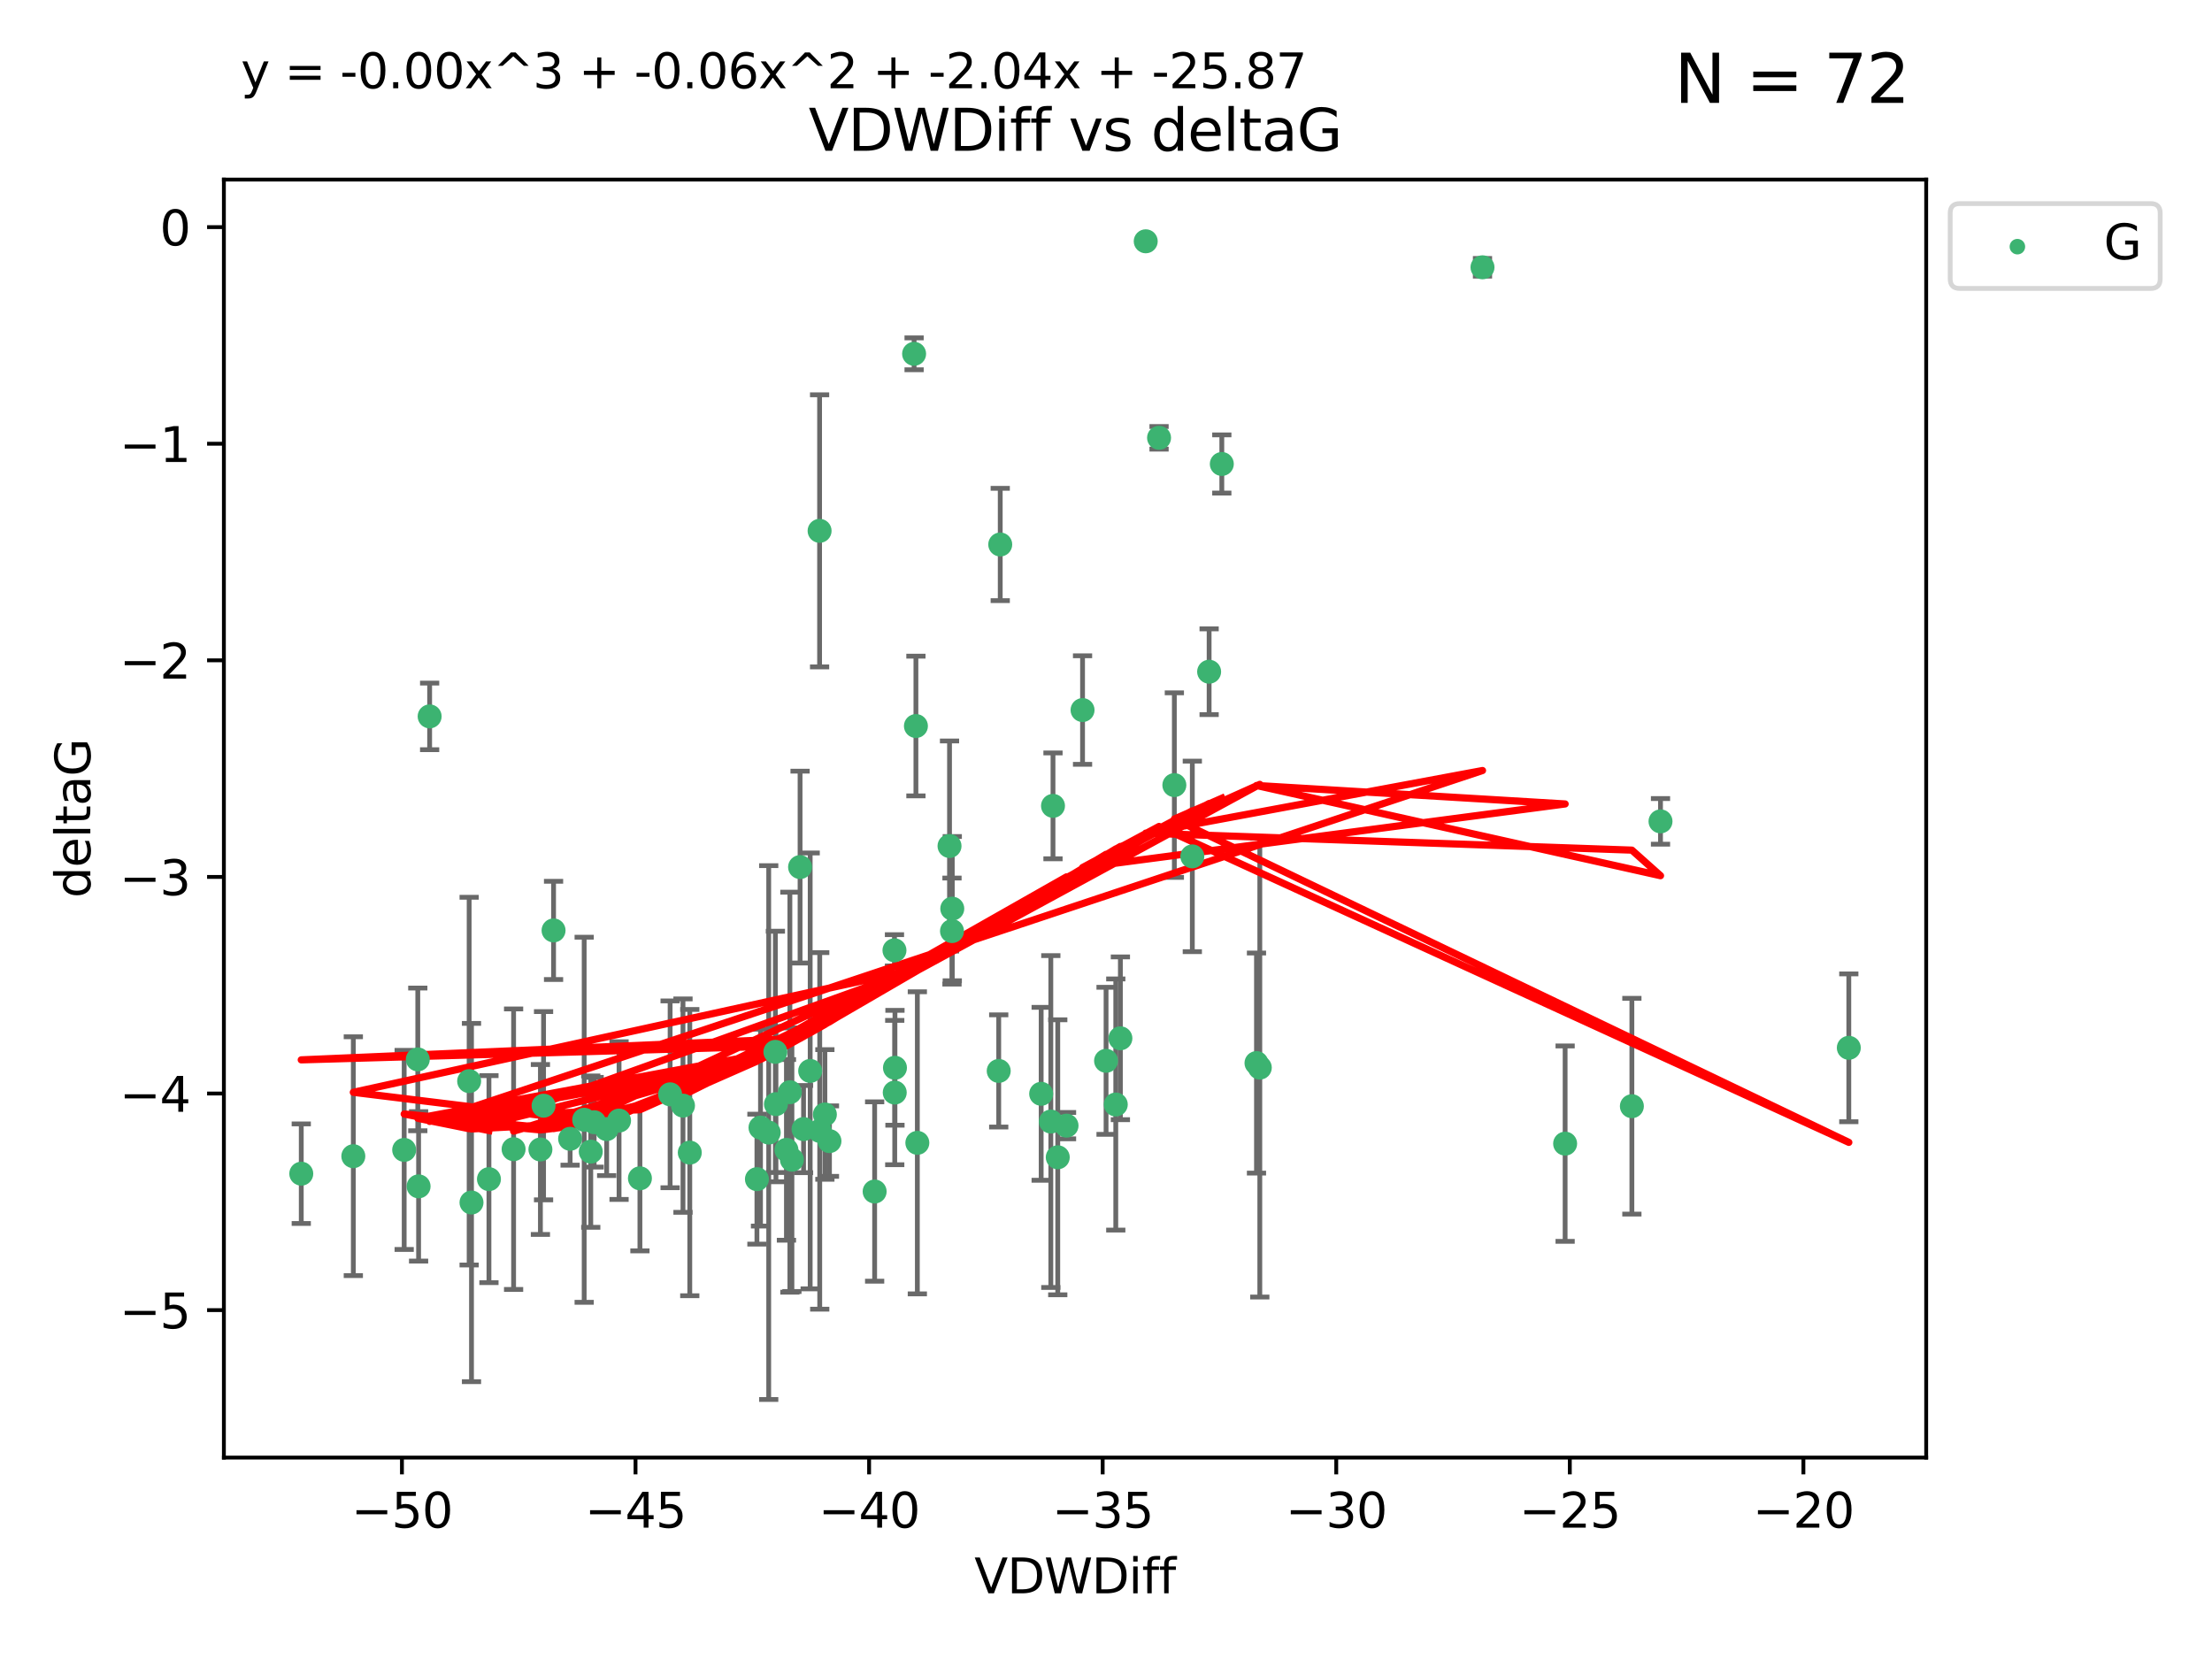 <?xml version="1.0" encoding="utf-8" standalone="no"?>
<!DOCTYPE svg PUBLIC "-//W3C//DTD SVG 1.1//EN"
  "http://www.w3.org/Graphics/SVG/1.1/DTD/svg11.dtd">
<svg xmlns:xlink="http://www.w3.org/1999/xlink" width="460.8pt" height="345.6pt" viewBox="0 0 460.8 345.6" xmlns="http://www.w3.org/2000/svg" version="1.1">
 <defs>
  <style type="text/css">*{stroke-linejoin: round; stroke-linecap: butt}</style>
 </defs>
 <g id="figure_1">
  <g id="patch_1">
   <path d="M 0 345.6 
L 460.8 345.6 
L 460.8 0 
L 0 0 
z
" style="fill: #ffffff"/>
  </g>
  <g id="axes_1">
   <g id="patch_2">
    <path d="M 46.64 303.64 
L 401.26 303.64 
L 401.26 37.411 
L 46.64 37.411 
z
" style="fill: #ffffff"/>
   </g>
   <g id="PathCollection_1">
    <defs>
     <path id="mc6925cc637" d="M 0 1.118 
C 0.297 1.118 0.581 1 0.791 0.791 
C 1 0.581 1.118 0.297 1.118 0 
C 1.118 -0.297 1 -0.581 0.791 -0.791 
C 0.581 -1 0.297 -1.118 0 -1.118 
C -0.297 -1.118 -0.581 -1 -0.791 -0.791 
C -1 -0.581 -1.118 -0.297 -1.118 0 
C -1.118 0.297 -1 0.581 -0.791 0.791 
C -0.581 1 -0.297 1.118 0 1.118 
z
" style="stroke: #3cb371"/>
    </defs>
    <g clip-path="url(#p66c818232f)">
     <use xlink:href="#mc6925cc637" x="101.856" y="245.636" style="fill: #3cb371; stroke: #3cb371"/>
     <use xlink:href="#mc6925cc637" x="84.198" y="239.545" style="fill: #3cb371; stroke: #3cb371"/>
     <use xlink:href="#mc6925cc637" x="115.317" y="193.822" style="fill: #3cb371; stroke: #3cb371"/>
     <use xlink:href="#mc6925cc637" x="126.379" y="235.21" style="fill: #3cb371; stroke: #3cb371"/>
     <use xlink:href="#mc6925cc637" x="161.525" y="219.121" style="fill: #3cb371; stroke: #3cb371"/>
     <use xlink:href="#mc6925cc637" x="87.033" y="220.694" style="fill: #3cb371; stroke: #3cb371"/>
     <use xlink:href="#mc6925cc637" x="133.309" y="245.465" style="fill: #3cb371; stroke: #3cb371"/>
     <use xlink:href="#mc6925cc637" x="167.395" y="235.209" style="fill: #3cb371; stroke: #3cb371"/>
     <use xlink:href="#mc6925cc637" x="128.961" y="233.438" style="fill: #3cb371; stroke: #3cb371"/>
     <use xlink:href="#mc6925cc637" x="186.437" y="222.438" style="fill: #3cb371; stroke: #3cb371"/>
     <use xlink:href="#mc6925cc637" x="166.67" y="180.628" style="fill: #3cb371; stroke: #3cb371"/>
     <use xlink:href="#mc6925cc637" x="62.759" y="244.499" style="fill: #3cb371; stroke: #3cb371"/>
     <use xlink:href="#mc6925cc637" x="163.829" y="239.542" style="fill: #3cb371; stroke: #3cb371"/>
     <use xlink:href="#mc6925cc637" x="106.992" y="239.396" style="fill: #3cb371; stroke: #3cb371"/>
     <use xlink:href="#mc6925cc637" x="158.426" y="234.902" style="fill: #3cb371; stroke: #3cb371"/>
     <use xlink:href="#mc6925cc637" x="160.137" y="235.937" style="fill: #3cb371; stroke: #3cb371"/>
     <use xlink:href="#mc6925cc637" x="97.732" y="225.218" style="fill: #3cb371; stroke: #3cb371"/>
     <use xlink:href="#mc6925cc637" x="87.201" y="247.139" style="fill: #3cb371; stroke: #3cb371"/>
     <use xlink:href="#mc6925cc637" x="112.578" y="239.458" style="fill: #3cb371; stroke: #3cb371"/>
     <use xlink:href="#mc6925cc637" x="121.695" y="233.267" style="fill: #3cb371; stroke: #3cb371"/>
     <use xlink:href="#mc6925cc637" x="123.067" y="239.905" style="fill: #3cb371; stroke: #3cb371"/>
     <use xlink:href="#mc6925cc637" x="98.221" y="250.507" style="fill: #3cb371; stroke: #3cb371"/>
     <use xlink:href="#mc6925cc637" x="191.1" y="238.074" style="fill: #3cb371; stroke: #3cb371"/>
     <use xlink:href="#mc6925cc637" x="73.604" y="240.856" style="fill: #3cb371; stroke: #3cb371"/>
     <use xlink:href="#mc6925cc637" x="123.771" y="233.778" style="fill: #3cb371; stroke: #3cb371"/>
     <use xlink:href="#mc6925cc637" x="161.643" y="230.01" style="fill: #3cb371; stroke: #3cb371"/>
     <use xlink:href="#mc6925cc637" x="164.547" y="227.525" style="fill: #3cb371; stroke: #3cb371"/>
     <use xlink:href="#mc6925cc637" x="170.736" y="110.585" style="fill: #3cb371; stroke: #3cb371"/>
     <use xlink:href="#mc6925cc637" x="182.204" y="248.215" style="fill: #3cb371; stroke: #3cb371"/>
     <use xlink:href="#mc6925cc637" x="222.178" y="234.491" style="fill: #3cb371; stroke: #3cb371"/>
     <use xlink:href="#mc6925cc637" x="142.28" y="230.321" style="fill: #3cb371; stroke: #3cb371"/>
     <use xlink:href="#mc6925cc637" x="170.766" y="235.588" style="fill: #3cb371; stroke: #3cb371"/>
     <use xlink:href="#mc6925cc637" x="220.351" y="241.086" style="fill: #3cb371; stroke: #3cb371"/>
     <use xlink:href="#mc6925cc637" x="218.906" y="233.64" style="fill: #3cb371; stroke: #3cb371"/>
     <use xlink:href="#mc6925cc637" x="172.792" y="237.715" style="fill: #3cb371; stroke: #3cb371"/>
     <use xlink:href="#mc6925cc637" x="139.598" y="227.969" style="fill: #3cb371; stroke: #3cb371"/>
     <use xlink:href="#mc6925cc637" x="157.681" y="245.638" style="fill: #3cb371; stroke: #3cb371"/>
     <use xlink:href="#mc6925cc637" x="89.502" y="149.237" style="fill: #3cb371; stroke: #3cb371"/>
     <use xlink:href="#mc6925cc637" x="198.318" y="193.962" style="fill: #3cb371; stroke: #3cb371"/>
     <use xlink:href="#mc6925cc637" x="164.971" y="241.588" style="fill: #3cb371; stroke: #3cb371"/>
     <use xlink:href="#mc6925cc637" x="171.836" y="232.165" style="fill: #3cb371; stroke: #3cb371"/>
     <use xlink:href="#mc6925cc637" x="143.693" y="240.11" style="fill: #3cb371; stroke: #3cb371"/>
     <use xlink:href="#mc6925cc637" x="113.233" y="230.339" style="fill: #3cb371; stroke: #3cb371"/>
     <use xlink:href="#mc6925cc637" x="118.767" y="237.234" style="fill: #3cb371; stroke: #3cb371"/>
     <use xlink:href="#mc6925cc637" x="197.803" y="176.241" style="fill: #3cb371; stroke: #3cb371"/>
     <use xlink:href="#mc6925cc637" x="230.414" y="220.986" style="fill: #3cb371; stroke: #3cb371"/>
     <use xlink:href="#mc6925cc637" x="190.424" y="73.708" style="fill: #3cb371; stroke: #3cb371"/>
     <use xlink:href="#mc6925cc637" x="233.398" y="216.298" style="fill: #3cb371; stroke: #3cb371"/>
     <use xlink:href="#mc6925cc637" x="208.052" y="223.095" style="fill: #3cb371; stroke: #3cb371"/>
     <use xlink:href="#mc6925cc637" x="251.883" y="139.931" style="fill: #3cb371; stroke: #3cb371"/>
     <use xlink:href="#mc6925cc637" x="208.367" y="113.426" style="fill: #3cb371; stroke: #3cb371"/>
     <use xlink:href="#mc6925cc637" x="216.894" y="227.86" style="fill: #3cb371; stroke: #3cb371"/>
     <use xlink:href="#mc6925cc637" x="219.359" y="167.877" style="fill: #3cb371; stroke: #3cb371"/>
     <use xlink:href="#mc6925cc637" x="248.382" y="178.402" style="fill: #3cb371; stroke: #3cb371"/>
     <use xlink:href="#mc6925cc637" x="168.776" y="223.093" style="fill: #3cb371; stroke: #3cb371"/>
     <use xlink:href="#mc6925cc637" x="186.333" y="197.967" style="fill: #3cb371; stroke: #3cb371"/>
     <use xlink:href="#mc6925cc637" x="190.803" y="151.245" style="fill: #3cb371; stroke: #3cb371"/>
     <use xlink:href="#mc6925cc637" x="232.436" y="230.088" style="fill: #3cb371; stroke: #3cb371"/>
     <use xlink:href="#mc6925cc637" x="262.44" y="222.403" style="fill: #3cb371; stroke: #3cb371"/>
     <use xlink:href="#mc6925cc637" x="186.391" y="227.599" style="fill: #3cb371; stroke: #3cb371"/>
     <use xlink:href="#mc6925cc637" x="198.376" y="189.289" style="fill: #3cb371; stroke: #3cb371"/>
     <use xlink:href="#mc6925cc637" x="308.831" y="55.682" style="fill: #3cb371; stroke: #3cb371"/>
     <use xlink:href="#mc6925cc637" x="238.676" y="50.266" style="fill: #3cb371; stroke: #3cb371"/>
     <use xlink:href="#mc6925cc637" x="339.95" y="230.443" style="fill: #3cb371; stroke: #3cb371"/>
     <use xlink:href="#mc6925cc637" x="345.914" y="171.107" style="fill: #3cb371; stroke: #3cb371"/>
     <use xlink:href="#mc6925cc637" x="261.749" y="221.454" style="fill: #3cb371; stroke: #3cb371"/>
     <use xlink:href="#mc6925cc637" x="326.045" y="238.241" style="fill: #3cb371; stroke: #3cb371"/>
     <use xlink:href="#mc6925cc637" x="225.515" y="147.918" style="fill: #3cb371; stroke: #3cb371"/>
     <use xlink:href="#mc6925cc637" x="241.453" y="91.203" style="fill: #3cb371; stroke: #3cb371"/>
     <use xlink:href="#mc6925cc637" x="385.141" y="218.278" style="fill: #3cb371; stroke: #3cb371"/>
     <use xlink:href="#mc6925cc637" x="244.639" y="163.553" style="fill: #3cb371; stroke: #3cb371"/>
     <use xlink:href="#mc6925cc637" x="254.526" y="96.654" style="fill: #3cb371; stroke: #3cb371"/>
    </g>
   </g>
   <g id="matplotlib.axis_1">
    <g id="xtick_1">
     <g id="line2d_1">
      <defs>
       <path id="me081b137f7" d="M 0 0 
L 0 3.5 
" style="stroke: #000000; stroke-width: 0.8"/>
      </defs>
      <g>
       <use xlink:href="#me081b137f7" x="83.732" y="303.64" style="stroke: #000000; stroke-width: 0.8"/>
      </g>
     </g>
     <g id="text_1">
      <!-- −50 -->
      <g transform="translate(73.179 318.238)scale(0.1 -0.1)">
       <defs>
        <path id="DejaVuSans-2212" d="M 678 2272 
L 4684 2272 
L 4684 1741 
L 678 1741 
L 678 2272 
z
" transform="scale(0.016)"/>
        <path id="DejaVuSans-35" d="M 691 4666 
L 3169 4666 
L 3169 4134 
L 1269 4134 
L 1269 2991 
Q 1406 3038 1543 3061 
Q 1681 3084 1819 3084 
Q 2600 3084 3056 2656 
Q 3513 2228 3513 1497 
Q 3513 744 3044 326 
Q 2575 -91 1722 -91 
Q 1428 -91 1123 -41 
Q 819 9 494 109 
L 494 744 
Q 775 591 1075 516 
Q 1375 441 1709 441 
Q 2250 441 2565 725 
Q 2881 1009 2881 1497 
Q 2881 1984 2565 2268 
Q 2250 2553 1709 2553 
Q 1456 2553 1204 2497 
Q 953 2441 691 2322 
L 691 4666 
z
" transform="scale(0.016)"/>
        <path id="DejaVuSans-30" d="M 2034 4250 
Q 1547 4250 1301 3770 
Q 1056 3291 1056 2328 
Q 1056 1369 1301 889 
Q 1547 409 2034 409 
Q 2525 409 2770 889 
Q 3016 1369 3016 2328 
Q 3016 3291 2770 3770 
Q 2525 4250 2034 4250 
z
M 2034 4750 
Q 2819 4750 3233 4129 
Q 3647 3509 3647 2328 
Q 3647 1150 3233 529 
Q 2819 -91 2034 -91 
Q 1250 -91 836 529 
Q 422 1150 422 2328 
Q 422 3509 836 4129 
Q 1250 4750 2034 4750 
z
" transform="scale(0.016)"/>
       </defs>
       <use xlink:href="#DejaVuSans-2212"/>
       <use xlink:href="#DejaVuSans-35" x="83.789"/>
       <use xlink:href="#DejaVuSans-30" x="147.412"/>
      </g>
     </g>
    </g>
    <g id="xtick_2">
     <g id="line2d_2">
      <g>
       <use xlink:href="#me081b137f7" x="132.39" y="303.64" style="stroke: #000000; stroke-width: 0.8"/>
      </g>
     </g>
     <g id="text_2">
      <!-- −45 -->
      <g transform="translate(121.837 318.238)scale(0.1 -0.1)">
       <defs>
        <path id="DejaVuSans-34" d="M 2419 4116 
L 825 1625 
L 2419 1625 
L 2419 4116 
z
M 2253 4666 
L 3047 4666 
L 3047 1625 
L 3713 1625 
L 3713 1100 
L 3047 1100 
L 3047 0 
L 2419 0 
L 2419 1100 
L 313 1100 
L 313 1709 
L 2253 4666 
z
" transform="scale(0.016)"/>
       </defs>
       <use xlink:href="#DejaVuSans-2212"/>
       <use xlink:href="#DejaVuSans-34" x="83.789"/>
       <use xlink:href="#DejaVuSans-35" x="147.412"/>
      </g>
     </g>
    </g>
    <g id="xtick_3">
     <g id="line2d_3">
      <g>
       <use xlink:href="#me081b137f7" x="181.048" y="303.64" style="stroke: #000000; stroke-width: 0.8"/>
      </g>
     </g>
     <g id="text_3">
      <!-- −40 -->
      <g transform="translate(170.495 318.238)scale(0.1 -0.1)">
       <use xlink:href="#DejaVuSans-2212"/>
       <use xlink:href="#DejaVuSans-34" x="83.789"/>
       <use xlink:href="#DejaVuSans-30" x="147.412"/>
      </g>
     </g>
    </g>
    <g id="xtick_4">
     <g id="line2d_4">
      <g>
       <use xlink:href="#me081b137f7" x="229.706" y="303.64" style="stroke: #000000; stroke-width: 0.8"/>
      </g>
     </g>
     <g id="text_4">
      <!-- −35 -->
      <g transform="translate(219.153 318.238)scale(0.1 -0.1)">
       <defs>
        <path id="DejaVuSans-33" d="M 2597 2516 
Q 3050 2419 3304 2112 
Q 3559 1806 3559 1356 
Q 3559 666 3084 287 
Q 2609 -91 1734 -91 
Q 1441 -91 1130 -33 
Q 819 25 488 141 
L 488 750 
Q 750 597 1062 519 
Q 1375 441 1716 441 
Q 2309 441 2620 675 
Q 2931 909 2931 1356 
Q 2931 1769 2642 2001 
Q 2353 2234 1838 2234 
L 1294 2234 
L 1294 2753 
L 1863 2753 
Q 2328 2753 2575 2939 
Q 2822 3125 2822 3475 
Q 2822 3834 2567 4026 
Q 2313 4219 1838 4219 
Q 1578 4219 1281 4162 
Q 984 4106 628 3988 
L 628 4550 
Q 988 4650 1302 4700 
Q 1616 4750 1894 4750 
Q 2613 4750 3031 4423 
Q 3450 4097 3450 3541 
Q 3450 3153 3228 2886 
Q 3006 2619 2597 2516 
z
" transform="scale(0.016)"/>
       </defs>
       <use xlink:href="#DejaVuSans-2212"/>
       <use xlink:href="#DejaVuSans-33" x="83.789"/>
       <use xlink:href="#DejaVuSans-35" x="147.412"/>
      </g>
     </g>
    </g>
    <g id="xtick_5">
     <g id="line2d_5">
      <g>
       <use xlink:href="#me081b137f7" x="278.364" y="303.64" style="stroke: #000000; stroke-width: 0.8"/>
      </g>
     </g>
     <g id="text_5">
      <!-- −30 -->
      <g transform="translate(267.811 318.238)scale(0.1 -0.1)">
       <use xlink:href="#DejaVuSans-2212"/>
       <use xlink:href="#DejaVuSans-33" x="83.789"/>
       <use xlink:href="#DejaVuSans-30" x="147.412"/>
      </g>
     </g>
    </g>
    <g id="xtick_6">
     <g id="line2d_6">
      <g>
       <use xlink:href="#me081b137f7" x="327.022" y="303.64" style="stroke: #000000; stroke-width: 0.8"/>
      </g>
     </g>
     <g id="text_6">
      <!-- −25 -->
      <g transform="translate(316.469 318.238)scale(0.1 -0.1)">
       <defs>
        <path id="DejaVuSans-32" d="M 1228 531 
L 3431 531 
L 3431 0 
L 469 0 
L 469 531 
Q 828 903 1448 1529 
Q 2069 2156 2228 2338 
Q 2531 2678 2651 2914 
Q 2772 3150 2772 3378 
Q 2772 3750 2511 3984 
Q 2250 4219 1831 4219 
Q 1534 4219 1204 4116 
Q 875 4013 500 3803 
L 500 4441 
Q 881 4594 1212 4672 
Q 1544 4750 1819 4750 
Q 2544 4750 2975 4387 
Q 3406 4025 3406 3419 
Q 3406 3131 3298 2873 
Q 3191 2616 2906 2266 
Q 2828 2175 2409 1742 
Q 1991 1309 1228 531 
z
" transform="scale(0.016)"/>
       </defs>
       <use xlink:href="#DejaVuSans-2212"/>
       <use xlink:href="#DejaVuSans-32" x="83.789"/>
       <use xlink:href="#DejaVuSans-35" x="147.412"/>
      </g>
     </g>
    </g>
    <g id="xtick_7">
     <g id="line2d_7">
      <g>
       <use xlink:href="#me081b137f7" x="375.68" y="303.64" style="stroke: #000000; stroke-width: 0.8"/>
      </g>
     </g>
     <g id="text_7">
      <!-- −20 -->
      <g transform="translate(365.127 318.238)scale(0.1 -0.1)">
       <use xlink:href="#DejaVuSans-2212"/>
       <use xlink:href="#DejaVuSans-32" x="83.789"/>
       <use xlink:href="#DejaVuSans-30" x="147.412"/>
      </g>
     </g>
    </g>
    <g id="text_8">
     <!-- VDWDiff -->
     <g transform="translate(202.977 331.917)scale(0.1 -0.1)">
      <defs>
       <path id="DejaVuSans-56" d="M 1831 0 
L 50 4666 
L 709 4666 
L 2188 738 
L 3669 4666 
L 4325 4666 
L 2547 0 
L 1831 0 
z
" transform="scale(0.016)"/>
       <path id="DejaVuSans-44" d="M 1259 4147 
L 1259 519 
L 2022 519 
Q 2988 519 3436 956 
Q 3884 1394 3884 2338 
Q 3884 3275 3436 3711 
Q 2988 4147 2022 4147 
L 1259 4147 
z
M 628 4666 
L 1925 4666 
Q 3281 4666 3915 4102 
Q 4550 3538 4550 2338 
Q 4550 1131 3912 565 
Q 3275 0 1925 0 
L 628 0 
L 628 4666 
z
" transform="scale(0.016)"/>
       <path id="DejaVuSans-57" d="M 213 4666 
L 850 4666 
L 1831 722 
L 2809 4666 
L 3519 4666 
L 4500 722 
L 5478 4666 
L 6119 4666 
L 4947 0 
L 4153 0 
L 3169 4050 
L 2175 0 
L 1381 0 
L 213 4666 
z
" transform="scale(0.016)"/>
       <path id="DejaVuSans-69" d="M 603 3500 
L 1178 3500 
L 1178 0 
L 603 0 
L 603 3500 
z
M 603 4863 
L 1178 4863 
L 1178 4134 
L 603 4134 
L 603 4863 
z
" transform="scale(0.016)"/>
       <path id="DejaVuSans-66" d="M 2375 4863 
L 2375 4384 
L 1825 4384 
Q 1516 4384 1395 4259 
Q 1275 4134 1275 3809 
L 1275 3500 
L 2222 3500 
L 2222 3053 
L 1275 3053 
L 1275 0 
L 697 0 
L 697 3053 
L 147 3053 
L 147 3500 
L 697 3500 
L 697 3744 
Q 697 4328 969 4595 
Q 1241 4863 1831 4863 
L 2375 4863 
z
" transform="scale(0.016)"/>
      </defs>
      <use xlink:href="#DejaVuSans-56"/>
      <use xlink:href="#DejaVuSans-44" x="68.408"/>
      <use xlink:href="#DejaVuSans-57" x="145.41"/>
      <use xlink:href="#DejaVuSans-44" x="244.287"/>
      <use xlink:href="#DejaVuSans-69" x="321.289"/>
      <use xlink:href="#DejaVuSans-66" x="349.072"/>
      <use xlink:href="#DejaVuSans-66" x="384.277"/>
     </g>
    </g>
   </g>
   <g id="matplotlib.axis_2">
    <g id="ytick_1">
     <g id="line2d_8">
      <defs>
       <path id="m03f38ed953" d="M 0 0 
L -3.5 0 
" style="stroke: #000000; stroke-width: 0.8"/>
      </defs>
      <g>
       <use xlink:href="#m03f38ed953" x="46.64" y="272.918" style="stroke: #000000; stroke-width: 0.8"/>
      </g>
     </g>
     <g id="text_9">
      <!-- −5 -->
      <g transform="translate(24.898 276.717)scale(0.1 -0.1)">
       <use xlink:href="#DejaVuSans-2212"/>
       <use xlink:href="#DejaVuSans-35" x="83.789"/>
      </g>
     </g>
    </g>
    <g id="ytick_2">
     <g id="line2d_9">
      <g>
       <use xlink:href="#m03f38ed953" x="46.64" y="227.798" style="stroke: #000000; stroke-width: 0.8"/>
      </g>
     </g>
     <g id="text_10">
      <!-- −4 -->
      <g transform="translate(24.898 231.598)scale(0.1 -0.1)">
       <use xlink:href="#DejaVuSans-2212"/>
       <use xlink:href="#DejaVuSans-34" x="83.789"/>
      </g>
     </g>
    </g>
    <g id="ytick_3">
     <g id="line2d_10">
      <g>
       <use xlink:href="#m03f38ed953" x="46.64" y="182.678" style="stroke: #000000; stroke-width: 0.8"/>
      </g>
     </g>
     <g id="text_11">
      <!-- −3 -->
      <g transform="translate(24.898 186.478)scale(0.1 -0.1)">
       <use xlink:href="#DejaVuSans-2212"/>
       <use xlink:href="#DejaVuSans-33" x="83.789"/>
      </g>
     </g>
    </g>
    <g id="ytick_4">
     <g id="line2d_11">
      <g>
       <use xlink:href="#m03f38ed953" x="46.64" y="137.559" style="stroke: #000000; stroke-width: 0.8"/>
      </g>
     </g>
     <g id="text_12">
      <!-- −2 -->
      <g transform="translate(24.898 141.358)scale(0.1 -0.1)">
       <use xlink:href="#DejaVuSans-2212"/>
       <use xlink:href="#DejaVuSans-32" x="83.789"/>
      </g>
     </g>
    </g>
    <g id="ytick_5">
     <g id="line2d_12">
      <g>
       <use xlink:href="#m03f38ed953" x="46.64" y="92.439" style="stroke: #000000; stroke-width: 0.8"/>
      </g>
     </g>
     <g id="text_13">
      <!-- −1 -->
      <g transform="translate(24.898 96.238)scale(0.1 -0.1)">
       <defs>
        <path id="DejaVuSans-31" d="M 794 531 
L 1825 531 
L 1825 4091 
L 703 3866 
L 703 4441 
L 1819 4666 
L 2450 4666 
L 2450 531 
L 3481 531 
L 3481 0 
L 794 0 
L 794 531 
z
" transform="scale(0.016)"/>
       </defs>
       <use xlink:href="#DejaVuSans-2212"/>
       <use xlink:href="#DejaVuSans-31" x="83.789"/>
      </g>
     </g>
    </g>
    <g id="ytick_6">
     <g id="line2d_13">
      <g>
       <use xlink:href="#m03f38ed953" x="46.64" y="47.319" style="stroke: #000000; stroke-width: 0.8"/>
      </g>
     </g>
     <g id="text_14">
      <!-- 0 -->
      <g transform="translate(33.278 51.118)scale(0.1 -0.1)">
       <use xlink:href="#DejaVuSans-30"/>
      </g>
     </g>
    </g>
    <g id="text_15">
     <!-- deltaG -->
     <g transform="translate(18.818 187.064)rotate(-90)scale(0.1 -0.1)">
      <defs>
       <path id="DejaVuSans-64" d="M 2906 2969 
L 2906 4863 
L 3481 4863 
L 3481 0 
L 2906 0 
L 2906 525 
Q 2725 213 2448 61 
Q 2172 -91 1784 -91 
Q 1150 -91 751 415 
Q 353 922 353 1747 
Q 353 2572 751 3078 
Q 1150 3584 1784 3584 
Q 2172 3584 2448 3432 
Q 2725 3281 2906 2969 
z
M 947 1747 
Q 947 1113 1208 752 
Q 1469 391 1925 391 
Q 2381 391 2643 752 
Q 2906 1113 2906 1747 
Q 2906 2381 2643 2742 
Q 2381 3103 1925 3103 
Q 1469 3103 1208 2742 
Q 947 2381 947 1747 
z
" transform="scale(0.016)"/>
       <path id="DejaVuSans-65" d="M 3597 1894 
L 3597 1613 
L 953 1613 
Q 991 1019 1311 708 
Q 1631 397 2203 397 
Q 2534 397 2845 478 
Q 3156 559 3463 722 
L 3463 178 
Q 3153 47 2828 -22 
Q 2503 -91 2169 -91 
Q 1331 -91 842 396 
Q 353 884 353 1716 
Q 353 2575 817 3079 
Q 1281 3584 2069 3584 
Q 2775 3584 3186 3129 
Q 3597 2675 3597 1894 
z
M 3022 2063 
Q 3016 2534 2758 2815 
Q 2500 3097 2075 3097 
Q 1594 3097 1305 2825 
Q 1016 2553 972 2059 
L 3022 2063 
z
" transform="scale(0.016)"/>
       <path id="DejaVuSans-6c" d="M 603 4863 
L 1178 4863 
L 1178 0 
L 603 0 
L 603 4863 
z
" transform="scale(0.016)"/>
       <path id="DejaVuSans-74" d="M 1172 4494 
L 1172 3500 
L 2356 3500 
L 2356 3053 
L 1172 3053 
L 1172 1153 
Q 1172 725 1289 603 
Q 1406 481 1766 481 
L 2356 481 
L 2356 0 
L 1766 0 
Q 1100 0 847 248 
Q 594 497 594 1153 
L 594 3053 
L 172 3053 
L 172 3500 
L 594 3500 
L 594 4494 
L 1172 4494 
z
" transform="scale(0.016)"/>
       <path id="DejaVuSans-61" d="M 2194 1759 
Q 1497 1759 1228 1600 
Q 959 1441 959 1056 
Q 959 750 1161 570 
Q 1363 391 1709 391 
Q 2188 391 2477 730 
Q 2766 1069 2766 1631 
L 2766 1759 
L 2194 1759 
z
M 3341 1997 
L 3341 0 
L 2766 0 
L 2766 531 
Q 2569 213 2275 61 
Q 1981 -91 1556 -91 
Q 1019 -91 701 211 
Q 384 513 384 1019 
Q 384 1609 779 1909 
Q 1175 2209 1959 2209 
L 2766 2209 
L 2766 2266 
Q 2766 2663 2505 2880 
Q 2244 3097 1772 3097 
Q 1472 3097 1187 3025 
Q 903 2953 641 2809 
L 641 3341 
Q 956 3463 1253 3523 
Q 1550 3584 1831 3584 
Q 2591 3584 2966 3190 
Q 3341 2797 3341 1997 
z
" transform="scale(0.016)"/>
       <path id="DejaVuSans-47" d="M 3809 666 
L 3809 1919 
L 2778 1919 
L 2778 2438 
L 4434 2438 
L 4434 434 
Q 4069 175 3628 42 
Q 3188 -91 2688 -91 
Q 1594 -91 976 548 
Q 359 1188 359 2328 
Q 359 3472 976 4111 
Q 1594 4750 2688 4750 
Q 3144 4750 3555 4637 
Q 3966 4525 4313 4306 
L 4313 3634 
Q 3963 3931 3569 4081 
Q 3175 4231 2741 4231 
Q 1884 4231 1454 3753 
Q 1025 3275 1025 2328 
Q 1025 1384 1454 906 
Q 1884 428 2741 428 
Q 3075 428 3337 486 
Q 3600 544 3809 666 
z
" transform="scale(0.016)"/>
      </defs>
      <use xlink:href="#DejaVuSans-64"/>
      <use xlink:href="#DejaVuSans-65" x="63.477"/>
      <use xlink:href="#DejaVuSans-6c" x="125"/>
      <use xlink:href="#DejaVuSans-74" x="152.783"/>
      <use xlink:href="#DejaVuSans-61" x="191.992"/>
      <use xlink:href="#DejaVuSans-47" x="253.271"/>
     </g>
    </g>
   </g>
   <g id="LineCollection_1">
    <path d="M 101.856 267.198 
L 101.856 224.073 
" clip-path="url(#p66c818232f)" style="fill: none; stroke: #696969"/>
    <path d="M 84.198 260.283 
L 84.198 218.806 
" clip-path="url(#p66c818232f)" style="fill: none; stroke: #696969"/>
    <path d="M 115.317 204.051 
L 115.317 183.593 
" clip-path="url(#p66c818232f)" style="fill: none; stroke: #696969"/>
    <path d="M 126.379 244.896 
L 126.379 225.523 
" clip-path="url(#p66c818232f)" style="fill: none; stroke: #696969"/>
    <path d="M 161.525 244.252 
L 161.525 193.99 
" clip-path="url(#p66c818232f)" style="fill: none; stroke: #696969"/>
    <path d="M 87.033 235.555 
L 87.033 205.832 
" clip-path="url(#p66c818232f)" style="fill: none; stroke: #696969"/>
    <path d="M 133.309 260.581 
L 133.309 230.349 
" clip-path="url(#p66c818232f)" style="fill: none; stroke: #696969"/>
    <path d="M 167.395 244.293 
L 167.395 226.126 
" clip-path="url(#p66c818232f)" style="fill: none; stroke: #696969"/>
    <path d="M 128.961 249.866 
L 128.961 217.01 
" clip-path="url(#p66c818232f)" style="fill: none; stroke: #696969"/>
    <path d="M 186.437 234.399 
L 186.437 210.477 
" clip-path="url(#p66c818232f)" style="fill: none; stroke: #696969"/>
    <path d="M 166.67 200.612 
L 166.67 160.644 
" clip-path="url(#p66c818232f)" style="fill: none; stroke: #696969"/>
    <path d="M 62.759 254.873 
L 62.759 234.125 
" clip-path="url(#p66c818232f)" style="fill: none; stroke: #696969"/>
    <path d="M 163.829 258.359 
L 163.829 220.725 
" clip-path="url(#p66c818232f)" style="fill: none; stroke: #696969"/>
    <path d="M 106.992 268.614 
L 106.992 210.178 
" clip-path="url(#p66c818232f)" style="fill: none; stroke: #696969"/>
    <path d="M 158.426 255.409 
L 158.426 214.396 
" clip-path="url(#p66c818232f)" style="fill: none; stroke: #696969"/>
    <path d="M 160.137 291.539 
L 160.137 180.336 
" clip-path="url(#p66c818232f)" style="fill: none; stroke: #696969"/>
    <path d="M 97.732 263.519 
L 97.732 186.917 
" clip-path="url(#p66c818232f)" style="fill: none; stroke: #696969"/>
    <path d="M 87.201 262.704 
L 87.201 231.574 
" clip-path="url(#p66c818232f)" style="fill: none; stroke: #696969"/>
    <path d="M 112.578 257.155 
L 112.578 221.76 
" clip-path="url(#p66c818232f)" style="fill: none; stroke: #696969"/>
    <path d="M 121.695 271.293 
L 121.695 195.242 
" clip-path="url(#p66c818232f)" style="fill: none; stroke: #696969"/>
    <path d="M 123.067 255.67 
L 123.067 224.14 
" clip-path="url(#p66c818232f)" style="fill: none; stroke: #696969"/>
    <path d="M 98.221 287.827 
L 98.221 213.187 
" clip-path="url(#p66c818232f)" style="fill: none; stroke: #696969"/>
    <path d="M 191.1 269.539 
L 191.1 206.608 
" clip-path="url(#p66c818232f)" style="fill: none; stroke: #696969"/>
    <path d="M 73.604 265.736 
L 73.604 215.976 
" clip-path="url(#p66c818232f)" style="fill: none; stroke: #696969"/>
    <path d="M 123.771 243.123 
L 123.771 224.432 
" clip-path="url(#p66c818232f)" style="fill: none; stroke: #696969"/>
    <path d="M 161.643 246.181 
L 161.643 213.838 
" clip-path="url(#p66c818232f)" style="fill: none; stroke: #696969"/>
    <path d="M 164.547 269.191 
L 164.547 185.858 
" clip-path="url(#p66c818232f)" style="fill: none; stroke: #696969"/>
    <path d="M 170.736 138.926 
L 170.736 82.244 
" clip-path="url(#p66c818232f)" style="fill: none; stroke: #696969"/>
    <path d="M 182.204 266.897 
L 182.204 229.533 
" clip-path="url(#p66c818232f)" style="fill: none; stroke: #696969"/>
    <path d="M 222.178 237.236 
L 222.178 231.747 
" clip-path="url(#p66c818232f)" style="fill: none; stroke: #696969"/>
    <path d="M 142.28 252.551 
L 142.28 208.09 
" clip-path="url(#p66c818232f)" style="fill: none; stroke: #696969"/>
    <path d="M 170.766 272.729 
L 170.766 198.446 
" clip-path="url(#p66c818232f)" style="fill: none; stroke: #696969"/>
    <path d="M 220.351 269.728 
L 220.351 212.445 
" clip-path="url(#p66c818232f)" style="fill: none; stroke: #696969"/>
    <path d="M 218.906 268.206 
L 218.906 199.074 
" clip-path="url(#p66c818232f)" style="fill: none; stroke: #696969"/>
    <path d="M 172.792 245.053 
L 172.792 230.377 
" clip-path="url(#p66c818232f)" style="fill: none; stroke: #696969"/>
    <path d="M 139.598 247.429 
L 139.598 208.509 
" clip-path="url(#p66c818232f)" style="fill: none; stroke: #696969"/>
    <path d="M 157.681 259.171 
L 157.681 232.105 
" clip-path="url(#p66c818232f)" style="fill: none; stroke: #696969"/>
    <path d="M 89.502 156.175 
L 89.502 142.299 
" clip-path="url(#p66c818232f)" style="fill: none; stroke: #696969"/>
    <path d="M 198.318 205.006 
L 198.318 182.917 
" clip-path="url(#p66c818232f)" style="fill: none; stroke: #696969"/>
    <path d="M 164.971 269.045 
L 164.971 214.131 
" clip-path="url(#p66c818232f)" style="fill: none; stroke: #696969"/>
    <path d="M 171.836 245.672 
L 171.836 218.658 
" clip-path="url(#p66c818232f)" style="fill: none; stroke: #696969"/>
    <path d="M 143.693 269.924 
L 143.693 210.295 
" clip-path="url(#p66c818232f)" style="fill: none; stroke: #696969"/>
    <path d="M 113.233 249.949 
L 113.233 210.73 
" clip-path="url(#p66c818232f)" style="fill: none; stroke: #696969"/>
    <path d="M 118.767 242.726 
L 118.767 231.742 
" clip-path="url(#p66c818232f)" style="fill: none; stroke: #696969"/>
    <path d="M 197.803 198.125 
L 197.803 154.357 
" clip-path="url(#p66c818232f)" style="fill: none; stroke: #696969"/>
    <path d="M 230.414 236.302 
L 230.414 205.67 
" clip-path="url(#p66c818232f)" style="fill: none; stroke: #696969"/>
    <path d="M 190.424 77.029 
L 190.424 70.387 
" clip-path="url(#p66c818232f)" style="fill: none; stroke: #696969"/>
    <path d="M 233.398 233.251 
L 233.398 199.345 
" clip-path="url(#p66c818232f)" style="fill: none; stroke: #696969"/>
    <path d="M 208.052 234.78 
L 208.052 211.409 
" clip-path="url(#p66c818232f)" style="fill: none; stroke: #696969"/>
    <path d="M 251.883 148.86 
L 251.883 131.003 
" clip-path="url(#p66c818232f)" style="fill: none; stroke: #696969"/>
    <path d="M 208.367 125.126 
L 208.367 101.726 
" clip-path="url(#p66c818232f)" style="fill: none; stroke: #696969"/>
    <path d="M 216.894 245.871 
L 216.894 209.849 
" clip-path="url(#p66c818232f)" style="fill: none; stroke: #696969"/>
    <path d="M 219.359 178.901 
L 219.359 156.854 
" clip-path="url(#p66c818232f)" style="fill: none; stroke: #696969"/>
    <path d="M 248.382 198.246 
L 248.382 158.558 
" clip-path="url(#p66c818232f)" style="fill: none; stroke: #696969"/>
    <path d="M 168.776 268.493 
L 168.776 177.694 
" clip-path="url(#p66c818232f)" style="fill: none; stroke: #696969"/>
    <path d="M 186.333 201.228 
L 186.333 194.707 
" clip-path="url(#p66c818232f)" style="fill: none; stroke: #696969"/>
    <path d="M 190.803 165.798 
L 190.803 136.692 
" clip-path="url(#p66c818232f)" style="fill: none; stroke: #696969"/>
    <path d="M 232.436 256.245 
L 232.436 203.932 
" clip-path="url(#p66c818232f)" style="fill: none; stroke: #696969"/>
    <path d="M 262.44 270.191 
L 262.44 174.614 
" clip-path="url(#p66c818232f)" style="fill: none; stroke: #696969"/>
    <path d="M 186.391 242.632 
L 186.391 212.565 
" clip-path="url(#p66c818232f)" style="fill: none; stroke: #696969"/>
    <path d="M 198.376 204.314 
L 198.376 174.263 
" clip-path="url(#p66c818232f)" style="fill: none; stroke: #696969"/>
    <path d="M 308.831 57.528 
L 308.831 53.836 
" clip-path="url(#p66c818232f)" style="fill: none; stroke: #696969"/>
    <path d="M 238.676 51.019 
L 238.676 49.513 
" clip-path="url(#p66c818232f)" style="fill: none; stroke: #696969"/>
    <path d="M 339.95 252.918 
L 339.95 207.968 
" clip-path="url(#p66c818232f)" style="fill: none; stroke: #696969"/>
    <path d="M 345.914 175.859 
L 345.914 166.355 
" clip-path="url(#p66c818232f)" style="fill: none; stroke: #696969"/>
    <path d="M 261.749 244.379 
L 261.749 198.529 
" clip-path="url(#p66c818232f)" style="fill: none; stroke: #696969"/>
    <path d="M 326.045 258.591 
L 326.045 217.891 
" clip-path="url(#p66c818232f)" style="fill: none; stroke: #696969"/>
    <path d="M 225.515 159.22 
L 225.515 136.615 
" clip-path="url(#p66c818232f)" style="fill: none; stroke: #696969"/>
    <path d="M 241.453 93.561 
L 241.453 88.845 
" clip-path="url(#p66c818232f)" style="fill: none; stroke: #696969"/>
    <path d="M 385.141 233.678 
L 385.141 202.879 
" clip-path="url(#p66c818232f)" style="fill: none; stroke: #696969"/>
    <path d="M 244.639 182.778 
L 244.639 144.329 
" clip-path="url(#p66c818232f)" style="fill: none; stroke: #696969"/>
    <path d="M 254.526 102.717 
L 254.526 90.592 
" clip-path="url(#p66c818232f)" style="fill: none; stroke: #696969"/>
   </g>
   <g id="line2d_14">
    <defs>
     <path id="mbe8da77133" d="M 2 0 
L -2 -0 
" style="stroke: #696969"/>
    </defs>
    <g clip-path="url(#p66c818232f)">
     <use xlink:href="#mbe8da77133" x="101.856" y="267.198" style="fill: #696969; stroke: #696969"/>
     <use xlink:href="#mbe8da77133" x="84.198" y="260.283" style="fill: #696969; stroke: #696969"/>
     <use xlink:href="#mbe8da77133" x="115.317" y="204.051" style="fill: #696969; stroke: #696969"/>
     <use xlink:href="#mbe8da77133" x="126.379" y="244.896" style="fill: #696969; stroke: #696969"/>
     <use xlink:href="#mbe8da77133" x="161.525" y="244.252" style="fill: #696969; stroke: #696969"/>
     <use xlink:href="#mbe8da77133" x="87.033" y="235.555" style="fill: #696969; stroke: #696969"/>
     <use xlink:href="#mbe8da77133" x="133.309" y="260.581" style="fill: #696969; stroke: #696969"/>
     <use xlink:href="#mbe8da77133" x="167.395" y="244.293" style="fill: #696969; stroke: #696969"/>
     <use xlink:href="#mbe8da77133" x="128.961" y="249.866" style="fill: #696969; stroke: #696969"/>
     <use xlink:href="#mbe8da77133" x="186.437" y="234.399" style="fill: #696969; stroke: #696969"/>
     <use xlink:href="#mbe8da77133" x="166.67" y="200.612" style="fill: #696969; stroke: #696969"/>
     <use xlink:href="#mbe8da77133" x="62.759" y="254.873" style="fill: #696969; stroke: #696969"/>
     <use xlink:href="#mbe8da77133" x="163.829" y="258.359" style="fill: #696969; stroke: #696969"/>
     <use xlink:href="#mbe8da77133" x="106.992" y="268.614" style="fill: #696969; stroke: #696969"/>
     <use xlink:href="#mbe8da77133" x="158.426" y="255.409" style="fill: #696969; stroke: #696969"/>
     <use xlink:href="#mbe8da77133" x="160.137" y="291.539" style="fill: #696969; stroke: #696969"/>
     <use xlink:href="#mbe8da77133" x="97.732" y="263.519" style="fill: #696969; stroke: #696969"/>
     <use xlink:href="#mbe8da77133" x="87.201" y="262.704" style="fill: #696969; stroke: #696969"/>
     <use xlink:href="#mbe8da77133" x="112.578" y="257.155" style="fill: #696969; stroke: #696969"/>
     <use xlink:href="#mbe8da77133" x="121.695" y="271.293" style="fill: #696969; stroke: #696969"/>
     <use xlink:href="#mbe8da77133" x="123.067" y="255.67" style="fill: #696969; stroke: #696969"/>
     <use xlink:href="#mbe8da77133" x="98.221" y="287.827" style="fill: #696969; stroke: #696969"/>
     <use xlink:href="#mbe8da77133" x="191.1" y="269.539" style="fill: #696969; stroke: #696969"/>
     <use xlink:href="#mbe8da77133" x="73.604" y="265.736" style="fill: #696969; stroke: #696969"/>
     <use xlink:href="#mbe8da77133" x="123.771" y="243.123" style="fill: #696969; stroke: #696969"/>
     <use xlink:href="#mbe8da77133" x="161.643" y="246.181" style="fill: #696969; stroke: #696969"/>
     <use xlink:href="#mbe8da77133" x="164.547" y="269.191" style="fill: #696969; stroke: #696969"/>
     <use xlink:href="#mbe8da77133" x="170.736" y="138.926" style="fill: #696969; stroke: #696969"/>
     <use xlink:href="#mbe8da77133" x="182.204" y="266.897" style="fill: #696969; stroke: #696969"/>
     <use xlink:href="#mbe8da77133" x="222.178" y="237.236" style="fill: #696969; stroke: #696969"/>
     <use xlink:href="#mbe8da77133" x="142.28" y="252.551" style="fill: #696969; stroke: #696969"/>
     <use xlink:href="#mbe8da77133" x="170.766" y="272.729" style="fill: #696969; stroke: #696969"/>
     <use xlink:href="#mbe8da77133" x="220.351" y="269.728" style="fill: #696969; stroke: #696969"/>
     <use xlink:href="#mbe8da77133" x="218.906" y="268.206" style="fill: #696969; stroke: #696969"/>
     <use xlink:href="#mbe8da77133" x="172.792" y="245.053" style="fill: #696969; stroke: #696969"/>
     <use xlink:href="#mbe8da77133" x="139.598" y="247.429" style="fill: #696969; stroke: #696969"/>
     <use xlink:href="#mbe8da77133" x="157.681" y="259.171" style="fill: #696969; stroke: #696969"/>
     <use xlink:href="#mbe8da77133" x="89.502" y="156.175" style="fill: #696969; stroke: #696969"/>
     <use xlink:href="#mbe8da77133" x="198.318" y="205.006" style="fill: #696969; stroke: #696969"/>
     <use xlink:href="#mbe8da77133" x="164.971" y="269.045" style="fill: #696969; stroke: #696969"/>
     <use xlink:href="#mbe8da77133" x="171.836" y="245.672" style="fill: #696969; stroke: #696969"/>
     <use xlink:href="#mbe8da77133" x="143.693" y="269.924" style="fill: #696969; stroke: #696969"/>
     <use xlink:href="#mbe8da77133" x="113.233" y="249.949" style="fill: #696969; stroke: #696969"/>
     <use xlink:href="#mbe8da77133" x="118.767" y="242.726" style="fill: #696969; stroke: #696969"/>
     <use xlink:href="#mbe8da77133" x="197.803" y="198.125" style="fill: #696969; stroke: #696969"/>
     <use xlink:href="#mbe8da77133" x="230.414" y="236.302" style="fill: #696969; stroke: #696969"/>
     <use xlink:href="#mbe8da77133" x="190.424" y="77.029" style="fill: #696969; stroke: #696969"/>
     <use xlink:href="#mbe8da77133" x="233.398" y="233.251" style="fill: #696969; stroke: #696969"/>
     <use xlink:href="#mbe8da77133" x="208.052" y="234.78" style="fill: #696969; stroke: #696969"/>
     <use xlink:href="#mbe8da77133" x="251.883" y="148.86" style="fill: #696969; stroke: #696969"/>
     <use xlink:href="#mbe8da77133" x="208.367" y="125.126" style="fill: #696969; stroke: #696969"/>
     <use xlink:href="#mbe8da77133" x="216.894" y="245.871" style="fill: #696969; stroke: #696969"/>
     <use xlink:href="#mbe8da77133" x="219.359" y="178.901" style="fill: #696969; stroke: #696969"/>
     <use xlink:href="#mbe8da77133" x="248.382" y="198.246" style="fill: #696969; stroke: #696969"/>
     <use xlink:href="#mbe8da77133" x="168.776" y="268.493" style="fill: #696969; stroke: #696969"/>
     <use xlink:href="#mbe8da77133" x="186.333" y="201.228" style="fill: #696969; stroke: #696969"/>
     <use xlink:href="#mbe8da77133" x="190.803" y="165.798" style="fill: #696969; stroke: #696969"/>
     <use xlink:href="#mbe8da77133" x="232.436" y="256.245" style="fill: #696969; stroke: #696969"/>
     <use xlink:href="#mbe8da77133" x="262.44" y="270.191" style="fill: #696969; stroke: #696969"/>
     <use xlink:href="#mbe8da77133" x="186.391" y="242.632" style="fill: #696969; stroke: #696969"/>
     <use xlink:href="#mbe8da77133" x="198.376" y="204.314" style="fill: #696969; stroke: #696969"/>
     <use xlink:href="#mbe8da77133" x="308.831" y="57.528" style="fill: #696969; stroke: #696969"/>
     <use xlink:href="#mbe8da77133" x="238.676" y="51.019" style="fill: #696969; stroke: #696969"/>
     <use xlink:href="#mbe8da77133" x="339.95" y="252.918" style="fill: #696969; stroke: #696969"/>
     <use xlink:href="#mbe8da77133" x="345.914" y="175.859" style="fill: #696969; stroke: #696969"/>
     <use xlink:href="#mbe8da77133" x="261.749" y="244.379" style="fill: #696969; stroke: #696969"/>
     <use xlink:href="#mbe8da77133" x="326.045" y="258.591" style="fill: #696969; stroke: #696969"/>
     <use xlink:href="#mbe8da77133" x="225.515" y="159.22" style="fill: #696969; stroke: #696969"/>
     <use xlink:href="#mbe8da77133" x="241.453" y="93.561" style="fill: #696969; stroke: #696969"/>
     <use xlink:href="#mbe8da77133" x="385.141" y="233.678" style="fill: #696969; stroke: #696969"/>
     <use xlink:href="#mbe8da77133" x="244.639" y="182.778" style="fill: #696969; stroke: #696969"/>
     <use xlink:href="#mbe8da77133" x="254.526" y="102.717" style="fill: #696969; stroke: #696969"/>
    </g>
   </g>
   <g id="line2d_15">
    <g clip-path="url(#p66c818232f)">
     <use xlink:href="#mbe8da77133" x="101.856" y="224.073" style="fill: #696969; stroke: #696969"/>
     <use xlink:href="#mbe8da77133" x="84.198" y="218.806" style="fill: #696969; stroke: #696969"/>
     <use xlink:href="#mbe8da77133" x="115.317" y="183.593" style="fill: #696969; stroke: #696969"/>
     <use xlink:href="#mbe8da77133" x="126.379" y="225.523" style="fill: #696969; stroke: #696969"/>
     <use xlink:href="#mbe8da77133" x="161.525" y="193.99" style="fill: #696969; stroke: #696969"/>
     <use xlink:href="#mbe8da77133" x="87.033" y="205.832" style="fill: #696969; stroke: #696969"/>
     <use xlink:href="#mbe8da77133" x="133.309" y="230.349" style="fill: #696969; stroke: #696969"/>
     <use xlink:href="#mbe8da77133" x="167.395" y="226.126" style="fill: #696969; stroke: #696969"/>
     <use xlink:href="#mbe8da77133" x="128.961" y="217.01" style="fill: #696969; stroke: #696969"/>
     <use xlink:href="#mbe8da77133" x="186.437" y="210.477" style="fill: #696969; stroke: #696969"/>
     <use xlink:href="#mbe8da77133" x="166.67" y="160.644" style="fill: #696969; stroke: #696969"/>
     <use xlink:href="#mbe8da77133" x="62.759" y="234.125" style="fill: #696969; stroke: #696969"/>
     <use xlink:href="#mbe8da77133" x="163.829" y="220.725" style="fill: #696969; stroke: #696969"/>
     <use xlink:href="#mbe8da77133" x="106.992" y="210.178" style="fill: #696969; stroke: #696969"/>
     <use xlink:href="#mbe8da77133" x="158.426" y="214.396" style="fill: #696969; stroke: #696969"/>
     <use xlink:href="#mbe8da77133" x="160.137" y="180.336" style="fill: #696969; stroke: #696969"/>
     <use xlink:href="#mbe8da77133" x="97.732" y="186.917" style="fill: #696969; stroke: #696969"/>
     <use xlink:href="#mbe8da77133" x="87.201" y="231.574" style="fill: #696969; stroke: #696969"/>
     <use xlink:href="#mbe8da77133" x="112.578" y="221.76" style="fill: #696969; stroke: #696969"/>
     <use xlink:href="#mbe8da77133" x="121.695" y="195.242" style="fill: #696969; stroke: #696969"/>
     <use xlink:href="#mbe8da77133" x="123.067" y="224.14" style="fill: #696969; stroke: #696969"/>
     <use xlink:href="#mbe8da77133" x="98.221" y="213.187" style="fill: #696969; stroke: #696969"/>
     <use xlink:href="#mbe8da77133" x="191.1" y="206.608" style="fill: #696969; stroke: #696969"/>
     <use xlink:href="#mbe8da77133" x="73.604" y="215.976" style="fill: #696969; stroke: #696969"/>
     <use xlink:href="#mbe8da77133" x="123.771" y="224.432" style="fill: #696969; stroke: #696969"/>
     <use xlink:href="#mbe8da77133" x="161.643" y="213.838" style="fill: #696969; stroke: #696969"/>
     <use xlink:href="#mbe8da77133" x="164.547" y="185.858" style="fill: #696969; stroke: #696969"/>
     <use xlink:href="#mbe8da77133" x="170.736" y="82.244" style="fill: #696969; stroke: #696969"/>
     <use xlink:href="#mbe8da77133" x="182.204" y="229.533" style="fill: #696969; stroke: #696969"/>
     <use xlink:href="#mbe8da77133" x="222.178" y="231.747" style="fill: #696969; stroke: #696969"/>
     <use xlink:href="#mbe8da77133" x="142.28" y="208.09" style="fill: #696969; stroke: #696969"/>
     <use xlink:href="#mbe8da77133" x="170.766" y="198.446" style="fill: #696969; stroke: #696969"/>
     <use xlink:href="#mbe8da77133" x="220.351" y="212.445" style="fill: #696969; stroke: #696969"/>
     <use xlink:href="#mbe8da77133" x="218.906" y="199.074" style="fill: #696969; stroke: #696969"/>
     <use xlink:href="#mbe8da77133" x="172.792" y="230.377" style="fill: #696969; stroke: #696969"/>
     <use xlink:href="#mbe8da77133" x="139.598" y="208.509" style="fill: #696969; stroke: #696969"/>
     <use xlink:href="#mbe8da77133" x="157.681" y="232.105" style="fill: #696969; stroke: #696969"/>
     <use xlink:href="#mbe8da77133" x="89.502" y="142.299" style="fill: #696969; stroke: #696969"/>
     <use xlink:href="#mbe8da77133" x="198.318" y="182.917" style="fill: #696969; stroke: #696969"/>
     <use xlink:href="#mbe8da77133" x="164.971" y="214.131" style="fill: #696969; stroke: #696969"/>
     <use xlink:href="#mbe8da77133" x="171.836" y="218.658" style="fill: #696969; stroke: #696969"/>
     <use xlink:href="#mbe8da77133" x="143.693" y="210.295" style="fill: #696969; stroke: #696969"/>
     <use xlink:href="#mbe8da77133" x="113.233" y="210.73" style="fill: #696969; stroke: #696969"/>
     <use xlink:href="#mbe8da77133" x="118.767" y="231.742" style="fill: #696969; stroke: #696969"/>
     <use xlink:href="#mbe8da77133" x="197.803" y="154.357" style="fill: #696969; stroke: #696969"/>
     <use xlink:href="#mbe8da77133" x="230.414" y="205.67" style="fill: #696969; stroke: #696969"/>
     <use xlink:href="#mbe8da77133" x="190.424" y="70.387" style="fill: #696969; stroke: #696969"/>
     <use xlink:href="#mbe8da77133" x="233.398" y="199.345" style="fill: #696969; stroke: #696969"/>
     <use xlink:href="#mbe8da77133" x="208.052" y="211.409" style="fill: #696969; stroke: #696969"/>
     <use xlink:href="#mbe8da77133" x="251.883" y="131.003" style="fill: #696969; stroke: #696969"/>
     <use xlink:href="#mbe8da77133" x="208.367" y="101.726" style="fill: #696969; stroke: #696969"/>
     <use xlink:href="#mbe8da77133" x="216.894" y="209.849" style="fill: #696969; stroke: #696969"/>
     <use xlink:href="#mbe8da77133" x="219.359" y="156.854" style="fill: #696969; stroke: #696969"/>
     <use xlink:href="#mbe8da77133" x="248.382" y="158.558" style="fill: #696969; stroke: #696969"/>
     <use xlink:href="#mbe8da77133" x="168.776" y="177.694" style="fill: #696969; stroke: #696969"/>
     <use xlink:href="#mbe8da77133" x="186.333" y="194.707" style="fill: #696969; stroke: #696969"/>
     <use xlink:href="#mbe8da77133" x="190.803" y="136.692" style="fill: #696969; stroke: #696969"/>
     <use xlink:href="#mbe8da77133" x="232.436" y="203.932" style="fill: #696969; stroke: #696969"/>
     <use xlink:href="#mbe8da77133" x="262.44" y="174.614" style="fill: #696969; stroke: #696969"/>
     <use xlink:href="#mbe8da77133" x="186.391" y="212.565" style="fill: #696969; stroke: #696969"/>
     <use xlink:href="#mbe8da77133" x="198.376" y="174.263" style="fill: #696969; stroke: #696969"/>
     <use xlink:href="#mbe8da77133" x="308.831" y="53.836" style="fill: #696969; stroke: #696969"/>
     <use xlink:href="#mbe8da77133" x="238.676" y="49.513" style="fill: #696969; stroke: #696969"/>
     <use xlink:href="#mbe8da77133" x="339.95" y="207.968" style="fill: #696969; stroke: #696969"/>
     <use xlink:href="#mbe8da77133" x="345.914" y="166.355" style="fill: #696969; stroke: #696969"/>
     <use xlink:href="#mbe8da77133" x="261.749" y="198.529" style="fill: #696969; stroke: #696969"/>
     <use xlink:href="#mbe8da77133" x="326.045" y="217.891" style="fill: #696969; stroke: #696969"/>
     <use xlink:href="#mbe8da77133" x="225.515" y="136.615" style="fill: #696969; stroke: #696969"/>
     <use xlink:href="#mbe8da77133" x="241.453" y="88.845" style="fill: #696969; stroke: #696969"/>
     <use xlink:href="#mbe8da77133" x="385.141" y="202.879" style="fill: #696969; stroke: #696969"/>
     <use xlink:href="#mbe8da77133" x="244.639" y="144.329" style="fill: #696969; stroke: #696969"/>
     <use xlink:href="#mbe8da77133" x="254.526" y="90.592" style="fill: #696969; stroke: #696969"/>
    </g>
   </g>
   <g id="line2d_16">
    <path d="M 101.856 235.505 
L 84.198 232.068 
L 115.317 235.108 
L 126.379 233.108 
L 161.525 219.097 
L 87.033 232.951 
L 133.309 231.182 
L 167.395 215.927 
L 128.961 232.447 
L 186.437 204.706 
L 166.67 216.328 
L 62.759 220.787 
L 163.829 217.874 
L 106.992 235.637 
L 158.426 220.696 
L 160.137 219.82 
L 97.732 235.128 
L 87.201 233 
L 112.578 235.38 
L 121.695 234.125 
L 123.067 233.852 
L 98.221 235.185 
L 191.1 201.82 
L 73.604 227.547 
L 123.771 233.704 
L 161.643 219.035 
L 164.547 217.487 
L 170.736 214.051 
L 182.204 207.293 
L 222.178 182.665 
L 142.28 228.011 
L 170.766 214.033 
L 220.351 183.743 
L 218.906 184.603 
L 172.792 212.872 
L 139.598 229.034 
L 157.681 221.072 
L 89.502 233.613 
L 198.318 197.307 
L 164.971 217.257 
L 171.836 213.423 
L 143.693 227.448 
L 113.233 235.323 
L 118.767 234.636 
L 197.803 197.63 
L 230.414 177.962 
L 190.424 202.24 
L 233.398 176.331 
L 208.052 191.227 
L 251.883 167.381 
L 208.367 191.031 
L 216.894 185.81 
L 219.359 184.332 
L 248.382 168.901 
L 168.776 215.157 
L 186.333 204.77 
L 190.803 202.004 
L 232.436 176.852 
L 262.44 163.4 
L 186.391 204.734 
L 198.376 197.271 
L 308.831 160.515 
L 238.676 173.559 
L 339.95 177.097 
L 345.914 182.422 
L 261.749 163.631 
L 326.045 167.478 
L 225.515 180.727 
L 241.453 172.164 
L 385.141 237.973 
L 244.639 170.623 
L 254.526 166.296 
" clip-path="url(#p66c818232f)" style="fill: none; stroke: #ff0000; stroke-width: 1.5; stroke-linecap: square"/>
   </g>
   <g id="line2d_17">
    <defs>
     <path id="m1bd0e653a1" d="M 0 2 
C 0.53 2 1.039 1.789 1.414 1.414 
C 1.789 1.039 2 0.53 2 0 
C 2 -0.53 1.789 -1.039 1.414 -1.414 
C 1.039 -1.789 0.53 -2 0 -2 
C -0.53 -2 -1.039 -1.789 -1.414 -1.414 
C -1.789 -1.039 -2 -0.53 -2 0 
C -2 0.53 -1.789 1.039 -1.414 1.414 
C -1.039 1.789 -0.53 2 0 2 
z
" style="stroke: #3cb371"/>
    </defs>
    <g clip-path="url(#p66c818232f)">
     <use xlink:href="#m1bd0e653a1" x="101.856" y="245.636" style="fill: #3cb371; stroke: #3cb371"/>
     <use xlink:href="#m1bd0e653a1" x="84.198" y="239.545" style="fill: #3cb371; stroke: #3cb371"/>
     <use xlink:href="#m1bd0e653a1" x="115.317" y="193.822" style="fill: #3cb371; stroke: #3cb371"/>
     <use xlink:href="#m1bd0e653a1" x="126.379" y="235.21" style="fill: #3cb371; stroke: #3cb371"/>
     <use xlink:href="#m1bd0e653a1" x="161.525" y="219.121" style="fill: #3cb371; stroke: #3cb371"/>
     <use xlink:href="#m1bd0e653a1" x="87.033" y="220.694" style="fill: #3cb371; stroke: #3cb371"/>
     <use xlink:href="#m1bd0e653a1" x="133.309" y="245.465" style="fill: #3cb371; stroke: #3cb371"/>
     <use xlink:href="#m1bd0e653a1" x="167.395" y="235.209" style="fill: #3cb371; stroke: #3cb371"/>
     <use xlink:href="#m1bd0e653a1" x="128.961" y="233.438" style="fill: #3cb371; stroke: #3cb371"/>
     <use xlink:href="#m1bd0e653a1" x="186.437" y="222.438" style="fill: #3cb371; stroke: #3cb371"/>
     <use xlink:href="#m1bd0e653a1" x="166.67" y="180.628" style="fill: #3cb371; stroke: #3cb371"/>
     <use xlink:href="#m1bd0e653a1" x="62.759" y="244.499" style="fill: #3cb371; stroke: #3cb371"/>
     <use xlink:href="#m1bd0e653a1" x="163.829" y="239.542" style="fill: #3cb371; stroke: #3cb371"/>
     <use xlink:href="#m1bd0e653a1" x="106.992" y="239.396" style="fill: #3cb371; stroke: #3cb371"/>
     <use xlink:href="#m1bd0e653a1" x="158.426" y="234.902" style="fill: #3cb371; stroke: #3cb371"/>
     <use xlink:href="#m1bd0e653a1" x="160.137" y="235.937" style="fill: #3cb371; stroke: #3cb371"/>
     <use xlink:href="#m1bd0e653a1" x="97.732" y="225.218" style="fill: #3cb371; stroke: #3cb371"/>
     <use xlink:href="#m1bd0e653a1" x="87.201" y="247.139" style="fill: #3cb371; stroke: #3cb371"/>
     <use xlink:href="#m1bd0e653a1" x="112.578" y="239.458" style="fill: #3cb371; stroke: #3cb371"/>
     <use xlink:href="#m1bd0e653a1" x="121.695" y="233.267" style="fill: #3cb371; stroke: #3cb371"/>
     <use xlink:href="#m1bd0e653a1" x="123.067" y="239.905" style="fill: #3cb371; stroke: #3cb371"/>
     <use xlink:href="#m1bd0e653a1" x="98.221" y="250.507" style="fill: #3cb371; stroke: #3cb371"/>
     <use xlink:href="#m1bd0e653a1" x="191.1" y="238.074" style="fill: #3cb371; stroke: #3cb371"/>
     <use xlink:href="#m1bd0e653a1" x="73.604" y="240.856" style="fill: #3cb371; stroke: #3cb371"/>
     <use xlink:href="#m1bd0e653a1" x="123.771" y="233.778" style="fill: #3cb371; stroke: #3cb371"/>
     <use xlink:href="#m1bd0e653a1" x="161.643" y="230.01" style="fill: #3cb371; stroke: #3cb371"/>
     <use xlink:href="#m1bd0e653a1" x="164.547" y="227.525" style="fill: #3cb371; stroke: #3cb371"/>
     <use xlink:href="#m1bd0e653a1" x="170.736" y="110.585" style="fill: #3cb371; stroke: #3cb371"/>
     <use xlink:href="#m1bd0e653a1" x="182.204" y="248.215" style="fill: #3cb371; stroke: #3cb371"/>
     <use xlink:href="#m1bd0e653a1" x="222.178" y="234.491" style="fill: #3cb371; stroke: #3cb371"/>
     <use xlink:href="#m1bd0e653a1" x="142.28" y="230.321" style="fill: #3cb371; stroke: #3cb371"/>
     <use xlink:href="#m1bd0e653a1" x="170.766" y="235.588" style="fill: #3cb371; stroke: #3cb371"/>
     <use xlink:href="#m1bd0e653a1" x="220.351" y="241.086" style="fill: #3cb371; stroke: #3cb371"/>
     <use xlink:href="#m1bd0e653a1" x="218.906" y="233.64" style="fill: #3cb371; stroke: #3cb371"/>
     <use xlink:href="#m1bd0e653a1" x="172.792" y="237.715" style="fill: #3cb371; stroke: #3cb371"/>
     <use xlink:href="#m1bd0e653a1" x="139.598" y="227.969" style="fill: #3cb371; stroke: #3cb371"/>
     <use xlink:href="#m1bd0e653a1" x="157.681" y="245.638" style="fill: #3cb371; stroke: #3cb371"/>
     <use xlink:href="#m1bd0e653a1" x="89.502" y="149.237" style="fill: #3cb371; stroke: #3cb371"/>
     <use xlink:href="#m1bd0e653a1" x="198.318" y="193.962" style="fill: #3cb371; stroke: #3cb371"/>
     <use xlink:href="#m1bd0e653a1" x="164.971" y="241.588" style="fill: #3cb371; stroke: #3cb371"/>
     <use xlink:href="#m1bd0e653a1" x="171.836" y="232.165" style="fill: #3cb371; stroke: #3cb371"/>
     <use xlink:href="#m1bd0e653a1" x="143.693" y="240.11" style="fill: #3cb371; stroke: #3cb371"/>
     <use xlink:href="#m1bd0e653a1" x="113.233" y="230.339" style="fill: #3cb371; stroke: #3cb371"/>
     <use xlink:href="#m1bd0e653a1" x="118.767" y="237.234" style="fill: #3cb371; stroke: #3cb371"/>
     <use xlink:href="#m1bd0e653a1" x="197.803" y="176.241" style="fill: #3cb371; stroke: #3cb371"/>
     <use xlink:href="#m1bd0e653a1" x="230.414" y="220.986" style="fill: #3cb371; stroke: #3cb371"/>
     <use xlink:href="#m1bd0e653a1" x="190.424" y="73.708" style="fill: #3cb371; stroke: #3cb371"/>
     <use xlink:href="#m1bd0e653a1" x="233.398" y="216.298" style="fill: #3cb371; stroke: #3cb371"/>
     <use xlink:href="#m1bd0e653a1" x="208.052" y="223.095" style="fill: #3cb371; stroke: #3cb371"/>
     <use xlink:href="#m1bd0e653a1" x="251.883" y="139.931" style="fill: #3cb371; stroke: #3cb371"/>
     <use xlink:href="#m1bd0e653a1" x="208.367" y="113.426" style="fill: #3cb371; stroke: #3cb371"/>
     <use xlink:href="#m1bd0e653a1" x="216.894" y="227.86" style="fill: #3cb371; stroke: #3cb371"/>
     <use xlink:href="#m1bd0e653a1" x="219.359" y="167.877" style="fill: #3cb371; stroke: #3cb371"/>
     <use xlink:href="#m1bd0e653a1" x="248.382" y="178.402" style="fill: #3cb371; stroke: #3cb371"/>
     <use xlink:href="#m1bd0e653a1" x="168.776" y="223.093" style="fill: #3cb371; stroke: #3cb371"/>
     <use xlink:href="#m1bd0e653a1" x="186.333" y="197.967" style="fill: #3cb371; stroke: #3cb371"/>
     <use xlink:href="#m1bd0e653a1" x="190.803" y="151.245" style="fill: #3cb371; stroke: #3cb371"/>
     <use xlink:href="#m1bd0e653a1" x="232.436" y="230.088" style="fill: #3cb371; stroke: #3cb371"/>
     <use xlink:href="#m1bd0e653a1" x="262.44" y="222.403" style="fill: #3cb371; stroke: #3cb371"/>
     <use xlink:href="#m1bd0e653a1" x="186.391" y="227.599" style="fill: #3cb371; stroke: #3cb371"/>
     <use xlink:href="#m1bd0e653a1" x="198.376" y="189.289" style="fill: #3cb371; stroke: #3cb371"/>
     <use xlink:href="#m1bd0e653a1" x="308.831" y="55.682" style="fill: #3cb371; stroke: #3cb371"/>
     <use xlink:href="#m1bd0e653a1" x="238.676" y="50.266" style="fill: #3cb371; stroke: #3cb371"/>
     <use xlink:href="#m1bd0e653a1" x="339.95" y="230.443" style="fill: #3cb371; stroke: #3cb371"/>
     <use xlink:href="#m1bd0e653a1" x="345.914" y="171.107" style="fill: #3cb371; stroke: #3cb371"/>
     <use xlink:href="#m1bd0e653a1" x="261.749" y="221.454" style="fill: #3cb371; stroke: #3cb371"/>
     <use xlink:href="#m1bd0e653a1" x="326.045" y="238.241" style="fill: #3cb371; stroke: #3cb371"/>
     <use xlink:href="#m1bd0e653a1" x="225.515" y="147.918" style="fill: #3cb371; stroke: #3cb371"/>
     <use xlink:href="#m1bd0e653a1" x="241.453" y="91.203" style="fill: #3cb371; stroke: #3cb371"/>
     <use xlink:href="#m1bd0e653a1" x="385.141" y="218.278" style="fill: #3cb371; stroke: #3cb371"/>
     <use xlink:href="#m1bd0e653a1" x="244.639" y="163.553" style="fill: #3cb371; stroke: #3cb371"/>
     <use xlink:href="#m1bd0e653a1" x="254.526" y="96.654" style="fill: #3cb371; stroke: #3cb371"/>
    </g>
   </g>
   <g id="patch_3">
    <path d="M 46.64 303.64 
L 46.64 37.411 
" style="fill: none; stroke: #000000; stroke-width: 0.8; stroke-linejoin: miter; stroke-linecap: square"/>
   </g>
   <g id="patch_4">
    <path d="M 401.26 303.64 
L 401.26 37.411 
" style="fill: none; stroke: #000000; stroke-width: 0.8; stroke-linejoin: miter; stroke-linecap: square"/>
   </g>
   <g id="patch_5">
    <path d="M 46.64 303.64 
L 401.26 303.64 
" style="fill: none; stroke: #000000; stroke-width: 0.8; stroke-linejoin: miter; stroke-linecap: square"/>
   </g>
   <g id="patch_6">
    <path d="M 46.64 37.411 
L 401.26 37.411 
" style="fill: none; stroke: #000000; stroke-width: 0.8; stroke-linejoin: miter; stroke-linecap: square"/>
   </g>
   <g id="text_16">
    <!-- N = 72 -->
    <g transform="translate(348.795 21.426)scale(0.14 -0.14)">
     <defs>
      <path id="DejaVuSans-4e" d="M 628 4666 
L 1478 4666 
L 3547 763 
L 3547 4666 
L 4159 4666 
L 4159 0 
L 3309 0 
L 1241 3903 
L 1241 0 
L 628 0 
L 628 4666 
z
" transform="scale(0.016)"/>
      <path id="DejaVuSans-20" transform="scale(0.016)"/>
      <path id="DejaVuSans-3d" d="M 678 2906 
L 4684 2906 
L 4684 2381 
L 678 2381 
L 678 2906 
z
M 678 1631 
L 4684 1631 
L 4684 1100 
L 678 1100 
L 678 1631 
z
" transform="scale(0.016)"/>
      <path id="DejaVuSans-37" d="M 525 4666 
L 3525 4666 
L 3525 4397 
L 1831 0 
L 1172 0 
L 2766 4134 
L 525 4134 
L 525 4666 
z
" transform="scale(0.016)"/>
     </defs>
     <use xlink:href="#DejaVuSans-4e"/>
     <use xlink:href="#DejaVuSans-20" x="74.805"/>
     <use xlink:href="#DejaVuSans-3d" x="106.592"/>
     <use xlink:href="#DejaVuSans-20" x="190.381"/>
     <use xlink:href="#DejaVuSans-37" x="222.168"/>
     <use xlink:href="#DejaVuSans-32" x="285.791"/>
    </g>
   </g>
   <g id="text_17">
    <!-- y = -0.00x^3 + -0.06x^2 + -2.04x + -25.87 -->
    <g transform="translate(50.186 18.387)scale(0.1 -0.1)">
     <defs>
      <path id="DejaVuSans-79" d="M 2059 -325 
Q 1816 -950 1584 -1140 
Q 1353 -1331 966 -1331 
L 506 -1331 
L 506 -850 
L 844 -850 
Q 1081 -850 1212 -737 
Q 1344 -625 1503 -206 
L 1606 56 
L 191 3500 
L 800 3500 
L 1894 763 
L 2988 3500 
L 3597 3500 
L 2059 -325 
z
" transform="scale(0.016)"/>
      <path id="DejaVuSans-2d" d="M 313 2009 
L 1997 2009 
L 1997 1497 
L 313 1497 
L 313 2009 
z
" transform="scale(0.016)"/>
      <path id="DejaVuSans-2e" d="M 684 794 
L 1344 794 
L 1344 0 
L 684 0 
L 684 794 
z
" transform="scale(0.016)"/>
      <path id="DejaVuSans-78" d="M 3513 3500 
L 2247 1797 
L 3578 0 
L 2900 0 
L 1881 1375 
L 863 0 
L 184 0 
L 1544 1831 
L 300 3500 
L 978 3500 
L 1906 2253 
L 2834 3500 
L 3513 3500 
z
" transform="scale(0.016)"/>
      <path id="DejaVuSans-5e" d="M 2988 4666 
L 4684 2925 
L 4056 2925 
L 2681 4159 
L 1306 2925 
L 678 2925 
L 2375 4666 
L 2988 4666 
z
" transform="scale(0.016)"/>
      <path id="DejaVuSans-2b" d="M 2944 4013 
L 2944 2272 
L 4684 2272 
L 4684 1741 
L 2944 1741 
L 2944 0 
L 2419 0 
L 2419 1741 
L 678 1741 
L 678 2272 
L 2419 2272 
L 2419 4013 
L 2944 4013 
z
" transform="scale(0.016)"/>
      <path id="DejaVuSans-36" d="M 2113 2584 
Q 1688 2584 1439 2293 
Q 1191 2003 1191 1497 
Q 1191 994 1439 701 
Q 1688 409 2113 409 
Q 2538 409 2786 701 
Q 3034 994 3034 1497 
Q 3034 2003 2786 2293 
Q 2538 2584 2113 2584 
z
M 3366 4563 
L 3366 3988 
Q 3128 4100 2886 4159 
Q 2644 4219 2406 4219 
Q 1781 4219 1451 3797 
Q 1122 3375 1075 2522 
Q 1259 2794 1537 2939 
Q 1816 3084 2150 3084 
Q 2853 3084 3261 2657 
Q 3669 2231 3669 1497 
Q 3669 778 3244 343 
Q 2819 -91 2113 -91 
Q 1303 -91 875 529 
Q 447 1150 447 2328 
Q 447 3434 972 4092 
Q 1497 4750 2381 4750 
Q 2619 4750 2861 4703 
Q 3103 4656 3366 4563 
z
" transform="scale(0.016)"/>
      <path id="DejaVuSans-38" d="M 2034 2216 
Q 1584 2216 1326 1975 
Q 1069 1734 1069 1313 
Q 1069 891 1326 650 
Q 1584 409 2034 409 
Q 2484 409 2743 651 
Q 3003 894 3003 1313 
Q 3003 1734 2745 1975 
Q 2488 2216 2034 2216 
z
M 1403 2484 
Q 997 2584 770 2862 
Q 544 3141 544 3541 
Q 544 4100 942 4425 
Q 1341 4750 2034 4750 
Q 2731 4750 3128 4425 
Q 3525 4100 3525 3541 
Q 3525 3141 3298 2862 
Q 3072 2584 2669 2484 
Q 3125 2378 3379 2068 
Q 3634 1759 3634 1313 
Q 3634 634 3220 271 
Q 2806 -91 2034 -91 
Q 1263 -91 848 271 
Q 434 634 434 1313 
Q 434 1759 690 2068 
Q 947 2378 1403 2484 
z
M 1172 3481 
Q 1172 3119 1398 2916 
Q 1625 2713 2034 2713 
Q 2441 2713 2670 2916 
Q 2900 3119 2900 3481 
Q 2900 3844 2670 4047 
Q 2441 4250 2034 4250 
Q 1625 4250 1398 4047 
Q 1172 3844 1172 3481 
z
" transform="scale(0.016)"/>
     </defs>
     <use xlink:href="#DejaVuSans-79"/>
     <use xlink:href="#DejaVuSans-20" x="59.18"/>
     <use xlink:href="#DejaVuSans-3d" x="90.967"/>
     <use xlink:href="#DejaVuSans-20" x="174.756"/>
     <use xlink:href="#DejaVuSans-2d" x="206.543"/>
     <use xlink:href="#DejaVuSans-30" x="242.627"/>
     <use xlink:href="#DejaVuSans-2e" x="306.25"/>
     <use xlink:href="#DejaVuSans-30" x="338.037"/>
     <use xlink:href="#DejaVuSans-30" x="401.66"/>
     <use xlink:href="#DejaVuSans-78" x="465.283"/>
     <use xlink:href="#DejaVuSans-5e" x="524.463"/>
     <use xlink:href="#DejaVuSans-33" x="608.252"/>
     <use xlink:href="#DejaVuSans-20" x="671.875"/>
     <use xlink:href="#DejaVuSans-2b" x="703.662"/>
     <use xlink:href="#DejaVuSans-20" x="787.451"/>
     <use xlink:href="#DejaVuSans-2d" x="819.238"/>
     <use xlink:href="#DejaVuSans-30" x="855.322"/>
     <use xlink:href="#DejaVuSans-2e" x="918.945"/>
     <use xlink:href="#DejaVuSans-30" x="950.732"/>
     <use xlink:href="#DejaVuSans-36" x="1014.355"/>
     <use xlink:href="#DejaVuSans-78" x="1077.979"/>
     <use xlink:href="#DejaVuSans-5e" x="1137.158"/>
     <use xlink:href="#DejaVuSans-32" x="1220.947"/>
     <use xlink:href="#DejaVuSans-20" x="1284.57"/>
     <use xlink:href="#DejaVuSans-2b" x="1316.357"/>
     <use xlink:href="#DejaVuSans-20" x="1400.146"/>
     <use xlink:href="#DejaVuSans-2d" x="1431.934"/>
     <use xlink:href="#DejaVuSans-32" x="1468.018"/>
     <use xlink:href="#DejaVuSans-2e" x="1531.641"/>
     <use xlink:href="#DejaVuSans-30" x="1563.428"/>
     <use xlink:href="#DejaVuSans-34" x="1627.051"/>
     <use xlink:href="#DejaVuSans-78" x="1690.674"/>
     <use xlink:href="#DejaVuSans-20" x="1749.854"/>
     <use xlink:href="#DejaVuSans-2b" x="1781.641"/>
     <use xlink:href="#DejaVuSans-20" x="1865.43"/>
     <use xlink:href="#DejaVuSans-2d" x="1897.217"/>
     <use xlink:href="#DejaVuSans-32" x="1933.301"/>
     <use xlink:href="#DejaVuSans-35" x="1996.924"/>
     <use xlink:href="#DejaVuSans-2e" x="2060.547"/>
     <use xlink:href="#DejaVuSans-38" x="2092.334"/>
     <use xlink:href="#DejaVuSans-37" x="2155.957"/>
    </g>
   </g>
   <g id="text_18">
    <!-- VDWDiff vs deltaG -->
    <g transform="translate(168.445 31.411)scale(0.12 -0.12)">
     <defs>
      <path id="DejaVuSans-76" d="M 191 3500 
L 800 3500 
L 1894 563 
L 2988 3500 
L 3597 3500 
L 2284 0 
L 1503 0 
L 191 3500 
z
" transform="scale(0.016)"/>
      <path id="DejaVuSans-73" d="M 2834 3397 
L 2834 2853 
Q 2591 2978 2328 3040 
Q 2066 3103 1784 3103 
Q 1356 3103 1142 2972 
Q 928 2841 928 2578 
Q 928 2378 1081 2264 
Q 1234 2150 1697 2047 
L 1894 2003 
Q 2506 1872 2764 1633 
Q 3022 1394 3022 966 
Q 3022 478 2636 193 
Q 2250 -91 1575 -91 
Q 1294 -91 989 -36 
Q 684 19 347 128 
L 347 722 
Q 666 556 975 473 
Q 1284 391 1588 391 
Q 1994 391 2212 530 
Q 2431 669 2431 922 
Q 2431 1156 2273 1281 
Q 2116 1406 1581 1522 
L 1381 1569 
Q 847 1681 609 1914 
Q 372 2147 372 2553 
Q 372 3047 722 3315 
Q 1072 3584 1716 3584 
Q 2034 3584 2315 3537 
Q 2597 3491 2834 3397 
z
" transform="scale(0.016)"/>
     </defs>
     <use xlink:href="#DejaVuSans-56"/>
     <use xlink:href="#DejaVuSans-44" x="68.408"/>
     <use xlink:href="#DejaVuSans-57" x="145.41"/>
     <use xlink:href="#DejaVuSans-44" x="244.287"/>
     <use xlink:href="#DejaVuSans-69" x="321.289"/>
     <use xlink:href="#DejaVuSans-66" x="349.072"/>
     <use xlink:href="#DejaVuSans-66" x="384.277"/>
     <use xlink:href="#DejaVuSans-20" x="419.482"/>
     <use xlink:href="#DejaVuSans-76" x="451.27"/>
     <use xlink:href="#DejaVuSans-73" x="510.449"/>
     <use xlink:href="#DejaVuSans-20" x="562.549"/>
     <use xlink:href="#DejaVuSans-64" x="594.336"/>
     <use xlink:href="#DejaVuSans-65" x="657.812"/>
     <use xlink:href="#DejaVuSans-6c" x="719.336"/>
     <use xlink:href="#DejaVuSans-74" x="747.119"/>
     <use xlink:href="#DejaVuSans-61" x="786.328"/>
     <use xlink:href="#DejaVuSans-47" x="847.607"/>
    </g>
   </g>
   <g id="legend_1">
    <g id="patch_7">
     <path d="M 408.26 60.089 
L 448.008 60.089 
Q 450.008 60.089 450.008 58.089 
L 450.008 44.411 
Q 450.008 42.411 448.008 42.411 
L 408.26 42.411 
Q 406.26 42.411 406.26 44.411 
L 406.26 58.089 
Q 406.26 60.089 408.26 60.089 
z
" style="fill: #ffffff; opacity: 0.8; stroke: #cccccc; stroke-linejoin: miter"/>
    </g>
    <g id="PathCollection_2">
     <g>
      <use xlink:href="#mc6925cc637" x="420.26" y="51.385" style="fill: #3cb371; stroke: #3cb371"/>
     </g>
    </g>
    <g id="text_19">
     <!-- G -->
     <g transform="translate(438.26 54.01)scale(0.1 -0.1)">
      <use xlink:href="#DejaVuSans-47"/>
     </g>
    </g>
   </g>
  </g>
 </g>
 <defs>
  <clipPath id="p66c818232f">
   <rect x="46.64" y="37.411" width="354.62" height="266.229"/>
  </clipPath>
 </defs>
</svg>
